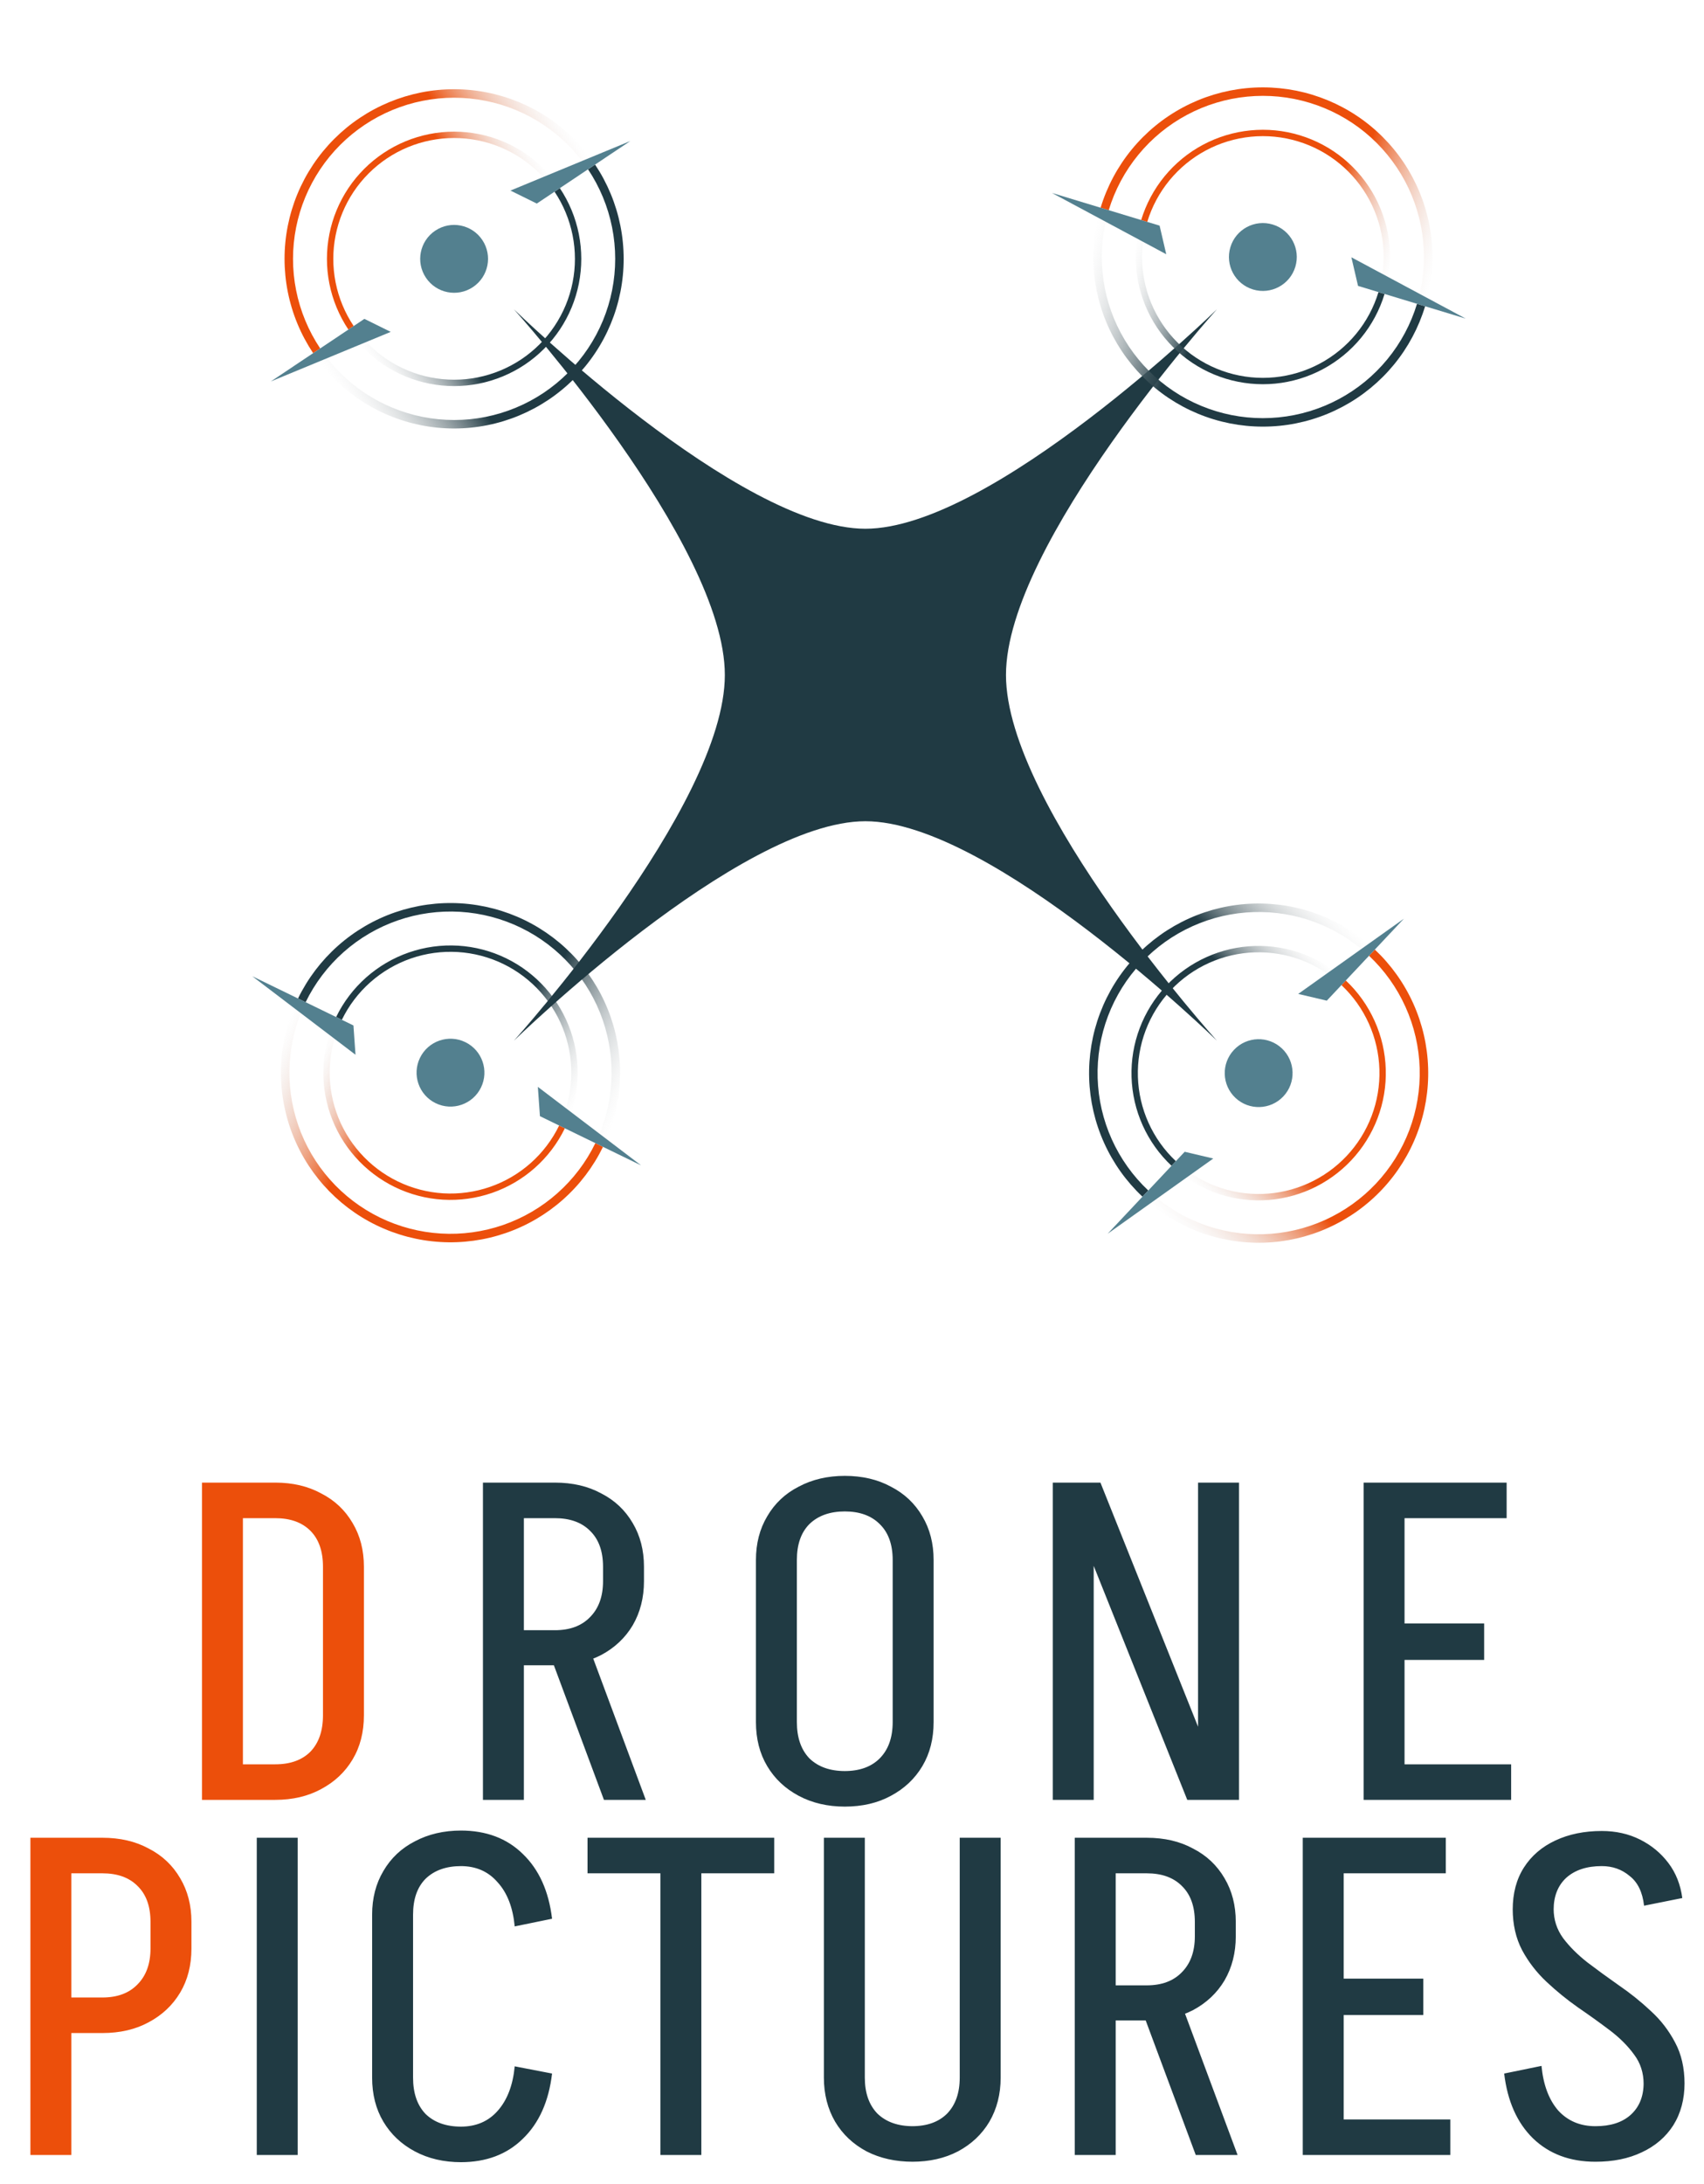 <svg width="96" height="123" viewBox="0 0 96 123" fill="none" xmlns="http://www.w3.org/2000/svg">
<path d="M77.456 53.477C78.369 54.337 79.105 55.368 79.62 56.512C80.135 57.656 80.42 58.89 80.458 60.144C80.497 61.398 80.288 62.647 79.843 63.82C79.399 64.993 78.728 66.067 77.868 66.981C77.008 67.895 75.977 68.63 74.833 69.145C73.69 69.661 72.456 69.945 71.202 69.984C69.948 70.022 68.698 69.813 67.525 69.369C66.352 68.924 65.278 68.253 64.364 67.393L64.692 67.045C65.56 67.862 66.58 68.5 67.695 68.922C68.809 69.344 69.996 69.543 71.187 69.506C72.378 69.47 73.551 69.199 74.637 68.71C75.724 68.22 76.703 67.522 77.52 66.654C78.337 65.785 78.974 64.765 79.397 63.651C79.819 62.536 80.017 61.349 79.981 60.158C79.945 58.967 79.674 57.795 79.184 56.708C78.695 55.621 77.996 54.642 77.128 53.825L77.456 53.477Z" fill="url(#paint0_linear_354_1113)"/>
<path d="M75.819 55.217C76.504 55.861 77.056 56.635 77.442 57.493C77.829 58.351 78.043 59.276 78.071 60.217C78.1 61.157 77.943 62.094 77.61 62.974C77.276 63.854 76.773 64.659 76.128 65.344C75.484 66.03 74.71 66.581 73.853 66.968C72.995 67.354 72.069 67.568 71.129 67.597C70.188 67.625 69.251 67.469 68.371 67.135C67.492 66.802 66.686 66.299 66.001 65.654L66.246 65.393C66.897 66.005 67.663 66.484 68.498 66.8C69.334 67.117 70.224 67.266 71.118 67.239C72.011 67.211 72.89 67.008 73.705 66.641C74.52 66.274 75.255 65.75 75.868 65.099C76.48 64.448 76.958 63.683 77.275 62.847C77.591 62.011 77.74 61.121 77.713 60.227C77.686 59.334 77.483 58.455 77.116 57.64C76.749 56.825 76.225 56.09 75.574 55.478L75.819 55.217Z" fill="url(#paint1_linear_354_1113)"/>
<path d="M77.456 53.477C76.542 52.618 75.468 51.947 74.294 51.502C73.121 51.058 71.872 50.849 70.618 50.887C69.364 50.925 68.13 51.21 66.986 51.725C65.843 52.24 64.811 52.976 63.952 53.89C63.092 54.803 62.421 55.878 61.977 57.051C61.532 58.224 61.323 59.473 61.361 60.727C61.4 61.981 61.685 63.215 62.2 64.359C62.715 65.503 63.451 66.534 64.364 67.393L64.692 67.045C63.824 66.229 63.125 65.249 62.635 64.163C62.146 63.076 61.875 61.904 61.839 60.712C61.803 59.521 62.001 58.334 62.423 57.22C62.846 56.105 63.483 55.085 64.3 54.217C65.116 53.349 66.096 52.65 67.183 52.161C68.269 51.671 69.442 51.401 70.633 51.364C71.824 51.328 73.011 51.526 74.125 51.949C75.24 52.371 76.26 53.009 77.128 53.825L77.456 53.477Z" fill="url(#paint2_linear_354_1113)"/>
<path d="M75.819 55.217C75.134 54.572 74.328 54.069 73.448 53.735C72.569 53.402 71.632 53.245 70.691 53.274C69.751 53.303 68.825 53.516 67.967 53.903C67.109 54.289 66.336 54.841 65.691 55.526C65.047 56.212 64.543 57.017 64.21 57.897C63.877 58.777 63.72 59.714 63.749 60.654C63.777 61.594 63.991 62.52 64.377 63.378C64.764 64.236 65.316 65.009 66.001 65.654L66.246 65.393C65.595 64.781 65.071 64.046 64.704 63.231C64.337 62.416 64.134 61.536 64.107 60.643C64.079 59.75 64.228 58.86 64.545 58.024C64.862 57.188 65.34 56.423 65.952 55.772C66.565 55.121 67.299 54.596 68.114 54.229C68.929 53.862 69.809 53.659 70.702 53.632C71.596 53.605 72.486 53.754 73.321 54.07C74.157 54.387 74.923 54.865 75.574 55.478L75.819 55.217Z" fill="url(#paint3_linear_354_1113)"/>
<circle cx="70.91" cy="60.435" r="1.911" transform="rotate(-46.75 70.91 60.435)" fill="#53808F"/>
<path d="M74.749 56.354L79.092 51.738L73.139 55.974L74.749 56.354Z" fill="#53808F"/>
<path d="M62.401 69.481L68.354 65.244L66.743 64.864L62.401 69.481Z" fill="#53808F"/>
<path d="M33.971 64.587C33.422 65.715 32.657 66.724 31.718 67.556C30.78 68.389 29.686 69.028 28.501 69.438C27.315 69.848 26.06 70.02 24.808 69.945C23.556 69.87 22.331 69.549 21.203 69C20.074 68.452 19.065 67.686 18.233 66.748C17.401 65.809 16.761 64.716 16.351 63.53C15.941 62.344 15.769 61.09 15.844 59.837C15.919 58.585 16.24 57.36 16.789 56.232L17.218 56.441C16.697 57.512 16.392 58.676 16.321 59.866C16.25 61.056 16.413 62.248 16.803 63.374C17.192 64.5 17.799 65.539 18.59 66.431C19.381 67.322 20.34 68.05 21.411 68.571C22.483 69.092 23.647 69.397 24.837 69.468C26.026 69.54 27.218 69.376 28.345 68.987C29.471 68.597 30.51 67.99 31.401 67.199C32.293 66.408 33.02 65.45 33.541 64.378L33.971 64.587Z" fill="url(#paint4_linear_354_1113)"/>
<path d="M31.823 63.542C31.412 64.388 30.838 65.145 30.134 65.77C29.43 66.394 28.61 66.873 27.721 67.181C26.831 67.488 25.89 67.617 24.951 67.561C24.012 67.505 23.093 67.264 22.247 66.853C21.401 66.441 20.644 65.867 20.02 65.163C19.395 64.459 18.916 63.639 18.608 62.75C18.301 61.861 18.172 60.919 18.228 59.98C18.285 59.041 18.525 58.122 18.937 57.276L19.259 57.433C18.868 58.237 18.639 59.109 18.586 60.002C18.532 60.894 18.655 61.788 18.947 62.633C19.239 63.478 19.695 64.257 20.288 64.925C20.881 65.594 21.6 66.139 22.404 66.53C23.207 66.921 24.08 67.15 24.973 67.204C25.865 67.257 26.759 67.134 27.604 66.842C28.448 66.55 29.227 66.095 29.896 65.502C30.565 64.909 31.11 64.189 31.501 63.386L31.823 63.542Z" fill="url(#paint5_linear_354_1113)"/>
<path d="M33.971 64.587C34.52 63.459 34.841 62.233 34.916 60.981C34.991 59.729 34.819 58.474 34.409 57.288C33.999 56.103 33.36 55.009 32.527 54.071C31.695 53.132 30.686 52.367 29.558 51.818C28.429 51.27 27.204 50.949 25.952 50.873C24.7 50.798 23.445 50.971 22.259 51.38C21.073 51.79 19.98 52.43 19.042 53.262C18.103 54.094 17.337 55.103 16.789 56.232L17.218 56.441C17.74 55.369 18.467 54.41 19.358 53.619C20.25 52.829 21.289 52.221 22.415 51.832C23.542 51.443 24.734 51.279 25.923 51.35C27.113 51.422 28.277 51.727 29.349 52.248C30.42 52.769 31.379 53.496 32.17 54.388C32.961 55.279 33.568 56.318 33.957 57.444C34.347 58.571 34.51 59.763 34.439 60.953C34.368 62.142 34.063 63.306 33.541 64.378L33.971 64.587Z" fill="url(#paint6_linear_354_1113)"/>
<path d="M31.823 63.542C32.235 62.696 32.475 61.777 32.532 60.838C32.588 59.899 32.459 58.958 32.152 58.069C31.844 57.179 31.365 56.359 30.74 55.655C30.116 54.952 29.359 54.377 28.513 53.966C27.667 53.554 26.748 53.314 25.809 53.257C24.87 53.201 23.929 53.33 23.039 53.638C22.15 53.945 21.33 54.425 20.626 55.049C19.922 55.673 19.348 56.43 18.937 57.276L19.259 57.433C19.65 56.629 20.195 55.91 20.864 55.317C21.533 54.724 22.312 54.268 23.156 53.976C24.001 53.684 24.895 53.562 25.788 53.615C26.68 53.669 27.553 53.897 28.357 54.288C29.16 54.679 29.879 55.224 30.472 55.893C31.065 56.562 31.521 57.341 31.813 58.186C32.105 59.03 32.228 59.924 32.174 60.817C32.121 61.709 31.892 62.582 31.501 63.386L31.823 63.542Z" fill="url(#paint7_linear_354_1113)"/>
<circle cx="25.38" cy="60.409" r="1.911" transform="rotate(25.932 25.38 60.409)" fill="#53808F"/>
<path d="M30.419 62.859L36.119 65.631L30.302 61.209L30.419 62.859Z" fill="#53808F"/>
<path d="M14.212 54.978L20.028 59.4L19.912 57.75L14.212 54.978Z" fill="#53808F"/>
<path d="M28.957 17.423C28.957 17.423 41.628 29.777 48.755 29.777C55.883 29.777 68.554 17.423 68.554 17.423C68.554 17.423 56.675 30.601 56.675 38.013C56.675 45.426 68.554 58.604 68.554 58.604C68.554 58.604 55.883 46.249 48.755 46.249C41.628 46.249 28.957 58.604 28.957 58.604C28.957 58.604 40.836 45.426 40.836 38.013C40.836 30.601 28.957 17.423 28.957 17.423Z" fill="#203A43"/>
<path d="M80.288 17.248C79.924 18.449 79.327 19.566 78.531 20.535C77.734 21.505 76.755 22.308 75.649 22.899C74.542 23.49 73.33 23.858 72.082 23.981C70.833 24.103 69.573 23.979 68.372 23.614C67.172 23.25 66.055 22.653 65.085 21.857C64.116 21.061 63.313 20.081 62.721 18.975C62.13 17.868 61.763 16.656 61.64 15.408C61.517 14.159 61.642 12.899 62.006 11.698L62.463 11.837C62.117 12.978 61.999 14.175 62.116 15.361C62.232 16.547 62.581 17.699 63.143 18.75C63.704 19.801 64.468 20.731 65.389 21.488C66.31 22.244 67.371 22.811 68.511 23.157C69.651 23.504 70.849 23.622 72.035 23.505C73.221 23.389 74.373 23.04 75.424 22.478C76.475 21.916 77.405 21.153 78.161 20.232C78.918 19.311 79.485 18.25 79.831 17.11L80.288 17.248Z" fill="url(#paint8_linear_354_1113)"/>
<path d="M78.003 16.555C77.73 17.455 77.282 18.293 76.685 19.02C76.088 19.747 75.353 20.349 74.523 20.793C73.694 21.236 72.784 21.512 71.848 21.604C70.912 21.696 69.966 21.602 69.066 21.329C68.166 21.056 67.328 20.608 66.601 20.011C65.874 19.414 65.271 18.679 64.828 17.85C64.385 17.02 64.109 16.111 64.017 15.174C63.925 14.238 64.018 13.293 64.291 12.392L64.634 12.496C64.375 13.352 64.286 14.25 64.374 15.139C64.461 16.029 64.723 16.892 65.144 17.681C65.565 18.469 66.137 19.167 66.828 19.734C67.519 20.301 68.315 20.727 69.17 20.986C70.025 21.246 70.924 21.335 71.813 21.247C72.703 21.16 73.566 20.898 74.355 20.477C75.143 20.056 75.841 19.483 76.408 18.793C76.975 18.102 77.401 17.306 77.66 16.451L78.003 16.555Z" fill="url(#paint9_linear_354_1113)"/>
<path d="M80.288 17.248C80.653 16.048 80.777 14.788 80.654 13.539C80.532 12.291 80.164 11.079 79.573 9.972C78.982 8.865 78.179 7.886 77.209 7.09C76.24 6.294 75.123 5.697 73.922 5.332C72.722 4.968 71.461 4.844 70.213 4.966C68.964 5.089 67.752 5.456 66.646 6.048C65.539 6.639 64.56 7.442 63.764 8.412C62.968 9.381 62.371 10.498 62.006 11.698L62.463 11.837C62.809 10.697 63.377 9.636 64.133 8.715C64.889 7.794 65.82 7.03 66.871 6.469C67.922 5.907 69.074 5.558 70.26 5.442C71.446 5.325 72.643 5.443 73.784 5.79C74.924 6.136 75.985 6.703 76.906 7.459C77.827 8.216 78.59 9.146 79.152 10.197C79.713 11.248 80.062 12.4 80.179 13.586C80.296 14.772 80.177 15.969 79.831 17.11L80.288 17.248Z" fill="url(#paint10_linear_354_1113)"/>
<path d="M78.003 16.555C78.276 15.654 78.37 14.709 78.278 13.773C78.186 12.836 77.91 11.927 77.467 11.097C77.023 10.268 76.421 9.533 75.694 8.936C74.966 8.339 74.129 7.891 73.228 7.618C72.328 7.344 71.383 7.251 70.447 7.343C69.51 7.435 68.601 7.711 67.771 8.154C66.941 8.597 66.207 9.2 65.61 9.927C65.013 10.654 64.565 11.492 64.291 12.392L64.634 12.496C64.894 11.641 65.32 10.845 65.887 10.154C66.454 9.464 67.152 8.891 67.94 8.47C68.728 8.049 69.592 7.787 70.481 7.7C71.371 7.612 72.269 7.701 73.124 7.961C73.98 8.22 74.775 8.646 75.466 9.213C76.157 9.78 76.73 10.478 77.151 11.266C77.572 12.055 77.834 12.918 77.921 13.808C78.008 14.697 77.92 15.595 77.66 16.451L78.003 16.555Z" fill="url(#paint11_linear_354_1113)"/>
<circle cx="71.147" cy="14.473" r="1.911" transform="rotate(16.887 71.147 14.473)" fill="#53808F"/>
<path d="M76.509 16.101L82.573 17.942L76.134 14.49L76.509 16.101Z" fill="#53808F"/>
<path d="M59.264 10.866L65.704 14.318L65.329 12.707L59.264 10.866Z" fill="#53808F"/>
<path d="M33.525 9.269C34.222 10.312 34.707 11.482 34.952 12.712C35.197 13.943 35.198 15.209 34.953 16.439C34.709 17.67 34.225 18.84 33.528 19.884C32.831 20.927 31.936 21.823 30.893 22.52C29.85 23.217 28.68 23.702 27.45 23.947C26.219 24.192 24.953 24.193 23.722 23.948C22.492 23.704 21.322 23.219 20.278 22.523C19.235 21.826 18.339 20.931 17.642 19.888L18.039 19.622C18.701 20.613 19.553 21.464 20.544 22.125C21.535 22.787 22.646 23.247 23.816 23.48C24.984 23.712 26.188 23.712 27.357 23.479C28.525 23.246 29.637 22.785 30.628 22.123C31.618 21.46 32.469 20.609 33.131 19.618C33.793 18.627 34.253 17.515 34.485 16.346C34.717 15.178 34.717 13.974 34.484 12.805C34.251 11.637 33.79 10.525 33.128 9.534L33.525 9.269Z" fill="url(#paint12_linear_354_1113)"/>
<path d="M31.54 10.596C32.063 11.378 32.426 12.256 32.61 13.179C32.794 14.101 32.794 15.051 32.611 15.974C32.428 16.897 32.064 17.775 31.542 18.557C31.019 19.34 30.348 20.012 29.566 20.535C28.784 21.057 27.906 21.421 26.983 21.605C26.061 21.789 25.111 21.789 24.188 21.606C23.265 21.422 22.387 21.059 21.605 20.537C20.822 20.014 20.15 19.343 19.627 18.56L19.925 18.361C20.422 19.104 21.06 19.742 21.804 20.239C22.547 20.735 23.381 21.08 24.258 21.254C25.134 21.428 26.037 21.428 26.913 21.254C27.79 21.079 28.623 20.733 29.367 20.237C30.11 19.74 30.748 19.102 31.244 18.358C31.74 17.615 32.086 16.781 32.26 15.904C32.434 15.028 32.434 14.125 32.259 13.249C32.084 12.372 31.739 11.538 31.242 10.795L31.54 10.596Z" fill="url(#paint13_linear_354_1113)"/>
<path d="M33.525 9.269C32.828 8.226 31.932 7.331 30.889 6.634C29.846 5.937 28.675 5.453 27.445 5.208C26.214 4.964 24.948 4.964 23.717 5.209C22.487 5.455 21.317 5.94 20.274 6.637C19.231 7.334 18.336 8.23 17.639 9.273C16.942 10.316 16.458 11.487 16.214 12.717C15.969 13.948 15.97 15.214 16.215 16.445C16.46 17.675 16.945 18.845 17.642 19.888L18.039 19.622C17.377 18.632 16.916 17.52 16.683 16.351C16.45 15.182 16.45 13.979 16.682 12.81C16.914 11.641 17.375 10.53 18.036 9.538C18.698 8.547 19.549 7.696 20.54 7.034C21.53 6.372 22.642 5.911 23.811 5.678C24.98 5.445 26.183 5.445 27.352 5.677C28.521 5.909 29.632 6.369 30.623 7.031C31.615 7.693 32.466 8.544 33.128 9.534L33.525 9.269Z" fill="url(#paint14_linear_354_1113)"/>
<path d="M31.54 10.596C31.017 9.814 30.345 9.143 29.562 8.62C28.78 8.098 27.902 7.734 26.979 7.551C26.057 7.368 25.107 7.368 24.184 7.552C23.261 7.736 22.384 8.099 21.602 8.622C20.819 9.145 20.148 9.817 19.625 10.599C19.103 11.382 18.739 12.26 18.556 13.182C18.373 14.105 18.373 15.055 18.557 15.978C18.741 16.901 19.105 17.778 19.627 18.56L19.925 18.361C19.428 17.618 19.083 16.785 18.908 15.908C18.734 15.031 18.733 14.129 18.908 13.252C19.082 12.376 19.427 11.542 19.923 10.798C20.42 10.055 21.058 9.417 21.801 8.92C22.544 8.423 23.377 8.078 24.254 7.903C25.131 7.728 26.033 7.728 26.91 7.902C27.786 8.076 28.62 8.422 29.363 8.918C30.107 9.414 30.745 10.052 31.242 10.795L31.54 10.596Z" fill="url(#paint15_linear_354_1113)"/>
<circle cx="25.584" cy="14.578" r="1.911" transform="rotate(-33.765 25.584 14.578)" fill="#53808F"/>
<path d="M30.242 11.464L35.511 7.942L28.758 10.732L30.242 11.464Z" fill="#53808F"/>
<path d="M15.26 21.481L22.012 18.69L20.529 17.958L15.26 21.481Z" fill="#53808F"/>
<path d="M18.196 96.623V88.235H20.502V96.623H18.196ZM13.001 101.362V99.36H15.509V101.362H13.001ZM13.001 85.498V83.496H15.509V85.498H13.001ZM13.001 85.498V83.496H15.509V85.498H13.001ZM20.502 88.235H18.196C18.196 87.356 17.959 86.68 17.486 86.207C17.013 85.734 16.354 85.498 15.509 85.498V83.496C16.489 83.496 17.351 83.698 18.094 84.104C18.855 84.492 19.446 85.05 19.868 85.776C20.291 86.486 20.502 87.305 20.502 88.235ZM20.502 96.597C20.502 97.544 20.291 98.371 19.868 99.081C19.446 99.791 18.855 100.348 18.094 100.754C17.351 101.159 16.489 101.362 15.509 101.362V99.36C16.354 99.36 17.013 99.123 17.486 98.65C17.959 98.16 18.196 97.476 18.196 96.597H20.502ZM11.379 101.362V83.496H13.685V101.362H11.379ZM3.208 105.498V103.496H5.793V105.498H3.208ZM3.208 114.494V112.492H5.793V114.494H3.208ZM8.479 109.755V108.235H10.785V109.755H8.479ZM10.785 108.235H8.479C8.479 107.356 8.234 106.68 7.744 106.207C7.271 105.734 6.612 105.498 5.767 105.498V103.496C6.764 103.496 7.634 103.698 8.378 104.104C9.138 104.492 9.729 105.05 10.152 105.776C10.574 106.486 10.785 107.305 10.785 108.235ZM10.785 109.73C10.785 110.676 10.574 111.504 10.152 112.213C9.729 112.923 9.138 113.48 8.378 113.886C7.634 114.291 6.764 114.494 5.767 114.494V112.492C6.612 112.492 7.271 112.247 7.744 111.757C8.234 111.267 8.479 110.591 8.479 109.73H10.785ZM1.713 121.362V103.496H4.019V121.362H1.713Z" fill="#EC4F0B"/>
<path d="M34.025 101.362L30.781 92.644H33.138L36.381 101.362H34.025ZM28.703 93.784V91.808H31.288V93.784H28.703ZM28.703 85.498V83.496H31.288V85.498H28.703ZM33.974 89.071V88.209H36.28V89.071H33.974ZM36.28 88.235H33.974C33.974 87.356 33.729 86.68 33.239 86.207C32.766 85.734 32.107 85.498 31.262 85.498V83.496C32.259 83.496 33.129 83.698 33.873 84.104C34.633 84.492 35.224 85.05 35.647 85.776C36.069 86.486 36.28 87.305 36.28 88.235ZM36.28 89.046C36.28 89.975 36.069 90.803 35.647 91.529C35.224 92.239 34.633 92.796 33.873 93.202C33.129 93.59 32.259 93.784 31.262 93.784V91.808C32.107 91.808 32.766 91.563 33.239 91.073C33.729 90.583 33.974 89.907 33.974 89.046H36.28ZM27.208 101.362V83.496H29.514V101.362H27.208ZM50.292 97.003V87.829H52.598V97.003H50.292ZM42.588 97.003V87.829H44.894V97.003H42.588ZM52.598 87.855H50.292C50.292 86.976 50.047 86.3 49.557 85.827C49.084 85.354 48.425 85.118 47.581 85.118V83.115C48.577 83.115 49.447 83.318 50.191 83.724C50.951 84.112 51.542 84.67 51.965 85.396C52.387 86.106 52.598 86.925 52.598 87.855ZM42.588 87.855C42.588 86.925 42.799 86.106 43.222 85.396C43.644 84.67 44.235 84.112 44.996 83.724C45.756 83.318 46.626 83.115 47.606 83.115V85.118C46.761 85.118 46.094 85.354 45.604 85.827C45.131 86.3 44.894 86.976 44.894 87.855H42.588ZM52.598 96.978C52.598 97.924 52.387 98.752 51.965 99.461C51.542 100.171 50.951 100.728 50.191 101.134C49.447 101.539 48.577 101.742 47.581 101.742V99.74C48.425 99.74 49.084 99.503 49.557 99.03C50.047 98.54 50.292 97.856 50.292 96.978H52.598ZM42.588 96.978H44.894C44.894 97.856 45.131 98.54 45.604 99.03C46.094 99.503 46.761 99.74 47.606 99.74V101.742C46.626 101.742 45.756 101.539 44.996 101.134C44.235 100.728 43.644 100.171 43.222 99.461C42.799 98.752 42.588 97.924 42.588 96.978ZM66.888 101.362L59.742 83.496H61.997L69.144 101.362H66.888ZM59.311 101.362V83.496H61.617V101.362H59.311ZM67.496 101.362V83.496H69.802V101.362H67.496ZM78.115 101.362V99.36H85.135V101.362H78.115ZM78.495 93.48V91.428H83.614V93.48H78.495ZM76.823 83.496H79.129V101.362H76.823V83.496ZM78.368 83.496H84.881V85.498H78.368V83.496ZM14.466 121.362V103.496H16.772V121.362H14.466ZM20.965 117.028V107.829H23.271V117.028H20.965ZM20.965 107.829C20.965 106.9 21.176 106.081 21.598 105.371C22.021 104.644 22.612 104.087 23.372 103.698C24.132 103.293 25.003 103.09 25.982 103.09V105.092C25.138 105.092 24.47 105.329 23.98 105.802C23.507 106.275 23.271 106.951 23.271 107.829H20.965ZM20.965 117.003H23.271C23.271 117.881 23.507 118.566 23.98 119.056C24.47 119.529 25.138 119.765 25.982 119.765V121.767C25.003 121.767 24.132 121.565 23.372 121.159C22.612 120.754 22.021 120.196 21.598 119.486C21.176 118.777 20.965 117.949 20.965 117.003ZM28.998 108.488C28.897 107.424 28.576 106.596 28.035 106.004C27.511 105.396 26.819 105.092 25.957 105.092V103.09C27.393 103.09 28.559 103.529 29.454 104.408C30.367 105.286 30.916 106.503 31.102 108.057L28.998 108.488ZM28.998 116.369L31.102 116.775C30.916 118.346 30.367 119.571 29.454 120.449C28.559 121.328 27.393 121.767 25.957 121.767V119.765C26.819 119.765 27.511 119.47 28.035 118.878C28.576 118.27 28.897 117.434 28.998 116.369ZM33.1 105.498V103.496H43.617V105.498H33.1ZM37.206 121.362V103.496H39.512V121.362H37.206ZM54.069 117.028V103.496H56.375V117.028H54.069ZM46.416 117.028V103.496H48.722V117.028H46.416ZM56.375 117.003C56.375 117.932 56.164 118.76 55.742 119.486C55.319 120.196 54.728 120.754 53.968 121.159C53.224 121.548 52.363 121.742 51.383 121.742V119.74C52.227 119.74 52.886 119.503 53.359 119.03C53.832 118.54 54.069 117.865 54.069 117.003H56.375ZM46.416 117.003H48.722C48.722 117.865 48.958 118.54 49.431 119.03C49.921 119.503 50.589 119.74 51.433 119.74V121.742C50.453 121.742 49.583 121.548 48.823 121.159C48.063 120.754 47.471 120.196 47.049 119.486C46.627 118.76 46.416 117.932 46.416 117.003ZM67.366 121.362L64.122 112.644H66.479L69.723 121.362H67.366ZM62.044 113.785V111.808H64.629V113.785H62.044ZM62.044 105.498V103.496H64.629V105.498H62.044ZM67.315 109.071V108.209H69.621V109.071H67.315ZM69.621 108.235H67.315C67.315 107.356 67.07 106.68 66.58 106.207C66.107 105.734 65.448 105.498 64.603 105.498V103.496C65.6 103.496 66.47 103.698 67.214 104.104C67.974 104.492 68.565 105.05 68.988 105.776C69.41 106.486 69.621 107.305 69.621 108.235ZM69.621 109.046C69.621 109.975 69.41 110.803 68.988 111.529C68.565 112.239 67.974 112.796 67.214 113.202C66.47 113.59 65.6 113.785 64.603 113.785V111.808C65.448 111.808 66.107 111.563 66.58 111.073C67.07 110.583 67.315 109.907 67.315 109.046H69.621ZM60.549 121.362V103.496H62.855V121.362H60.549ZM74.688 121.362V119.36H81.707V121.362H74.688ZM75.068 113.48V111.428H80.187V113.48H75.068ZM73.395 103.496H75.701V121.362H73.395V103.496ZM74.941 103.496H81.454V105.498H74.941V103.496ZM92.598 117.358C92.598 116.733 92.42 116.184 92.065 115.711C91.711 115.221 91.254 114.764 90.697 114.342C90.139 113.92 89.54 113.489 88.898 113.05C88.273 112.61 87.681 112.129 87.124 111.605C86.566 111.081 86.11 110.49 85.755 109.831C85.4 109.155 85.223 108.378 85.223 107.5H87.529C87.529 108.108 87.707 108.657 88.061 109.147C88.416 109.62 88.872 110.076 89.43 110.515C89.987 110.938 90.579 111.369 91.204 111.808C91.846 112.247 92.446 112.729 93.003 113.252C93.561 113.759 94.017 114.35 94.372 115.026C94.726 115.685 94.904 116.462 94.904 117.358H92.598ZM85.223 107.55C85.223 106.621 85.434 105.827 85.857 105.168C86.279 104.509 86.87 104.002 87.631 103.648C88.391 103.293 89.261 103.115 90.241 103.115V105.092C89.396 105.092 88.729 105.312 88.239 105.751C87.766 106.19 87.529 106.79 87.529 107.55H85.223ZM94.904 117.307C94.904 118.219 94.693 119.013 94.27 119.689C93.848 120.348 93.257 120.855 92.496 121.21C91.753 121.565 90.883 121.742 89.886 121.742V119.74C90.731 119.74 91.39 119.529 91.863 119.106C92.353 118.667 92.598 118.067 92.598 117.307H94.904ZM92.623 107.322C92.538 106.562 92.268 106.004 91.812 105.65C91.373 105.278 90.849 105.092 90.241 105.092V103.115C91.035 103.115 91.753 103.276 92.395 103.597C93.037 103.918 93.569 104.357 93.991 104.915C94.414 105.472 94.676 106.131 94.777 106.891L92.623 107.322ZM86.845 116.344C86.946 117.408 87.259 118.245 87.783 118.853C88.323 119.444 89.024 119.74 89.886 119.74V121.742C88.45 121.742 87.276 121.303 86.364 120.424C85.468 119.546 84.927 118.329 84.742 116.775L86.845 116.344Z" fill="#203A43"/>
<defs>
<linearGradient id="paint0_linear_354_1113" x1="84.413" y1="60.023" x2="71.322" y2="73.939" gradientUnits="userSpaceOnUse">
<stop offset="0.674" stop-color="#EC4F0B"/>
<stop offset="1" stop-color="#D9D9D9" stop-opacity="0"/>
</linearGradient>
<linearGradient id="paint1_linear_354_1113" x1="81.038" y1="60.126" x2="71.219" y2="70.563" gradientUnits="userSpaceOnUse">
<stop offset="0.674" stop-color="#EC4F0B"/>
<stop offset="1" stop-color="#D9D9D9" stop-opacity="0"/>
</linearGradient>
<linearGradient id="paint2_linear_354_1113" x1="57.406" y1="60.848" x2="70.498" y2="46.932" gradientUnits="userSpaceOnUse">
<stop offset="0.706" stop-color="#203A43"/>
<stop offset="1" stop-color="#D9D9D9" stop-opacity="0"/>
</linearGradient>
<linearGradient id="paint3_linear_354_1113" x1="60.782" y1="60.745" x2="70.601" y2="50.308" gradientUnits="userSpaceOnUse">
<stop offset="0.706" stop-color="#203A43"/>
<stop offset="1" stop-color="#D9D9D9" stop-opacity="0"/>
</linearGradient>
<linearGradient id="paint4_linear_354_1113" x1="29.794" y1="73.178" x2="12.611" y2="64.823" gradientUnits="userSpaceOnUse">
<stop offset="0.674" stop-color="#EC4F0B"/>
<stop offset="1" stop-color="#D9D9D9" stop-opacity="0"/>
</linearGradient>
<linearGradient id="paint5_linear_354_1113" x1="28.69" y1="69.986" x2="15.804" y2="63.719" gradientUnits="userSpaceOnUse">
<stop offset="0.674" stop-color="#EC4F0B"/>
<stop offset="1" stop-color="#D9D9D9" stop-opacity="0"/>
</linearGradient>
<linearGradient id="paint6_linear_354_1113" x1="20.966" y1="47.641" x2="38.149" y2="55.996" gradientUnits="userSpaceOnUse">
<stop offset="0.651" stop-color="#203A43"/>
<stop offset="1" stop-color="#E0E0E0" stop-opacity="0"/>
</linearGradient>
<linearGradient id="paint7_linear_354_1113" x1="22.07" y1="50.833" x2="34.956" y2="57.099" gradientUnits="userSpaceOnUse">
<stop offset="0.651" stop-color="#203A43"/>
<stop offset="1" stop-color="#E0E0E0" stop-opacity="0"/>
</linearGradient>
<linearGradient id="paint8_linear_354_1113" x1="77.513" y1="26.389" x2="59.231" y2="20.84" gradientUnits="userSpaceOnUse">
<stop offset="0.674" stop-color="#203A43"/>
<stop offset="1" stop-color="#E0E0E0" stop-opacity="0"/>
</linearGradient>
<linearGradient id="paint9_linear_354_1113" x1="75.922" y1="23.41" x2="62.21" y2="19.248" gradientUnits="userSpaceOnUse">
<stop offset="0.674" stop-color="#203A43"/>
<stop offset="1" stop-color="#E0E0E0" stop-opacity="0"/>
</linearGradient>
<linearGradient id="paint10_linear_354_1113" x1="64.781" y1="2.558" x2="83.063" y2="8.107" gradientUnits="userSpaceOnUse">
<stop offset="0.706" stop-color="#EC4F0B"/>
<stop offset="1" stop-color="#E0E0E0" stop-opacity="0"/>
</linearGradient>
<linearGradient id="paint11_linear_354_1113" x1="66.373" y1="5.537" x2="80.084" y2="9.699" gradientUnits="userSpaceOnUse">
<stop offset="0.706" stop-color="#EC4F0B"/>
<stop offset="1" stop-color="#E0E0E0" stop-opacity="0"/>
</linearGradient>
<linearGradient id="paint12_linear_354_1113" x1="38.834" y1="17.21" x2="22.951" y2="27.829" gradientUnits="userSpaceOnUse">
<stop offset="0.674" stop-color="#203A43"/>
<stop offset="1" stop-color="#E0E0E0" stop-opacity="0"/>
</linearGradient>
<linearGradient id="paint13_linear_354_1113" x1="35.522" y1="16.552" x2="23.61" y2="24.517" gradientUnits="userSpaceOnUse">
<stop offset="0.674" stop-color="#203A43"/>
<stop offset="1" stop-color="#E0E0E0" stop-opacity="0"/>
</linearGradient>
<linearGradient id="paint14_linear_354_1113" x1="12.333" y1="11.946" x2="28.216" y2="1.327" gradientUnits="userSpaceOnUse">
<stop offset="0.706" stop-color="#EC4F0B"/>
<stop offset="1" stop-color="#E0E0E0" stop-opacity="0"/>
</linearGradient>
<linearGradient id="paint15_linear_354_1113" x1="15.645" y1="12.604" x2="27.558" y2="4.64" gradientUnits="userSpaceOnUse">
<stop offset="0.706" stop-color="#EC4F0B"/>
<stop offset="1" stop-color="#E0E0E0" stop-opacity="0"/>
</linearGradient>
</defs>
</svg>
